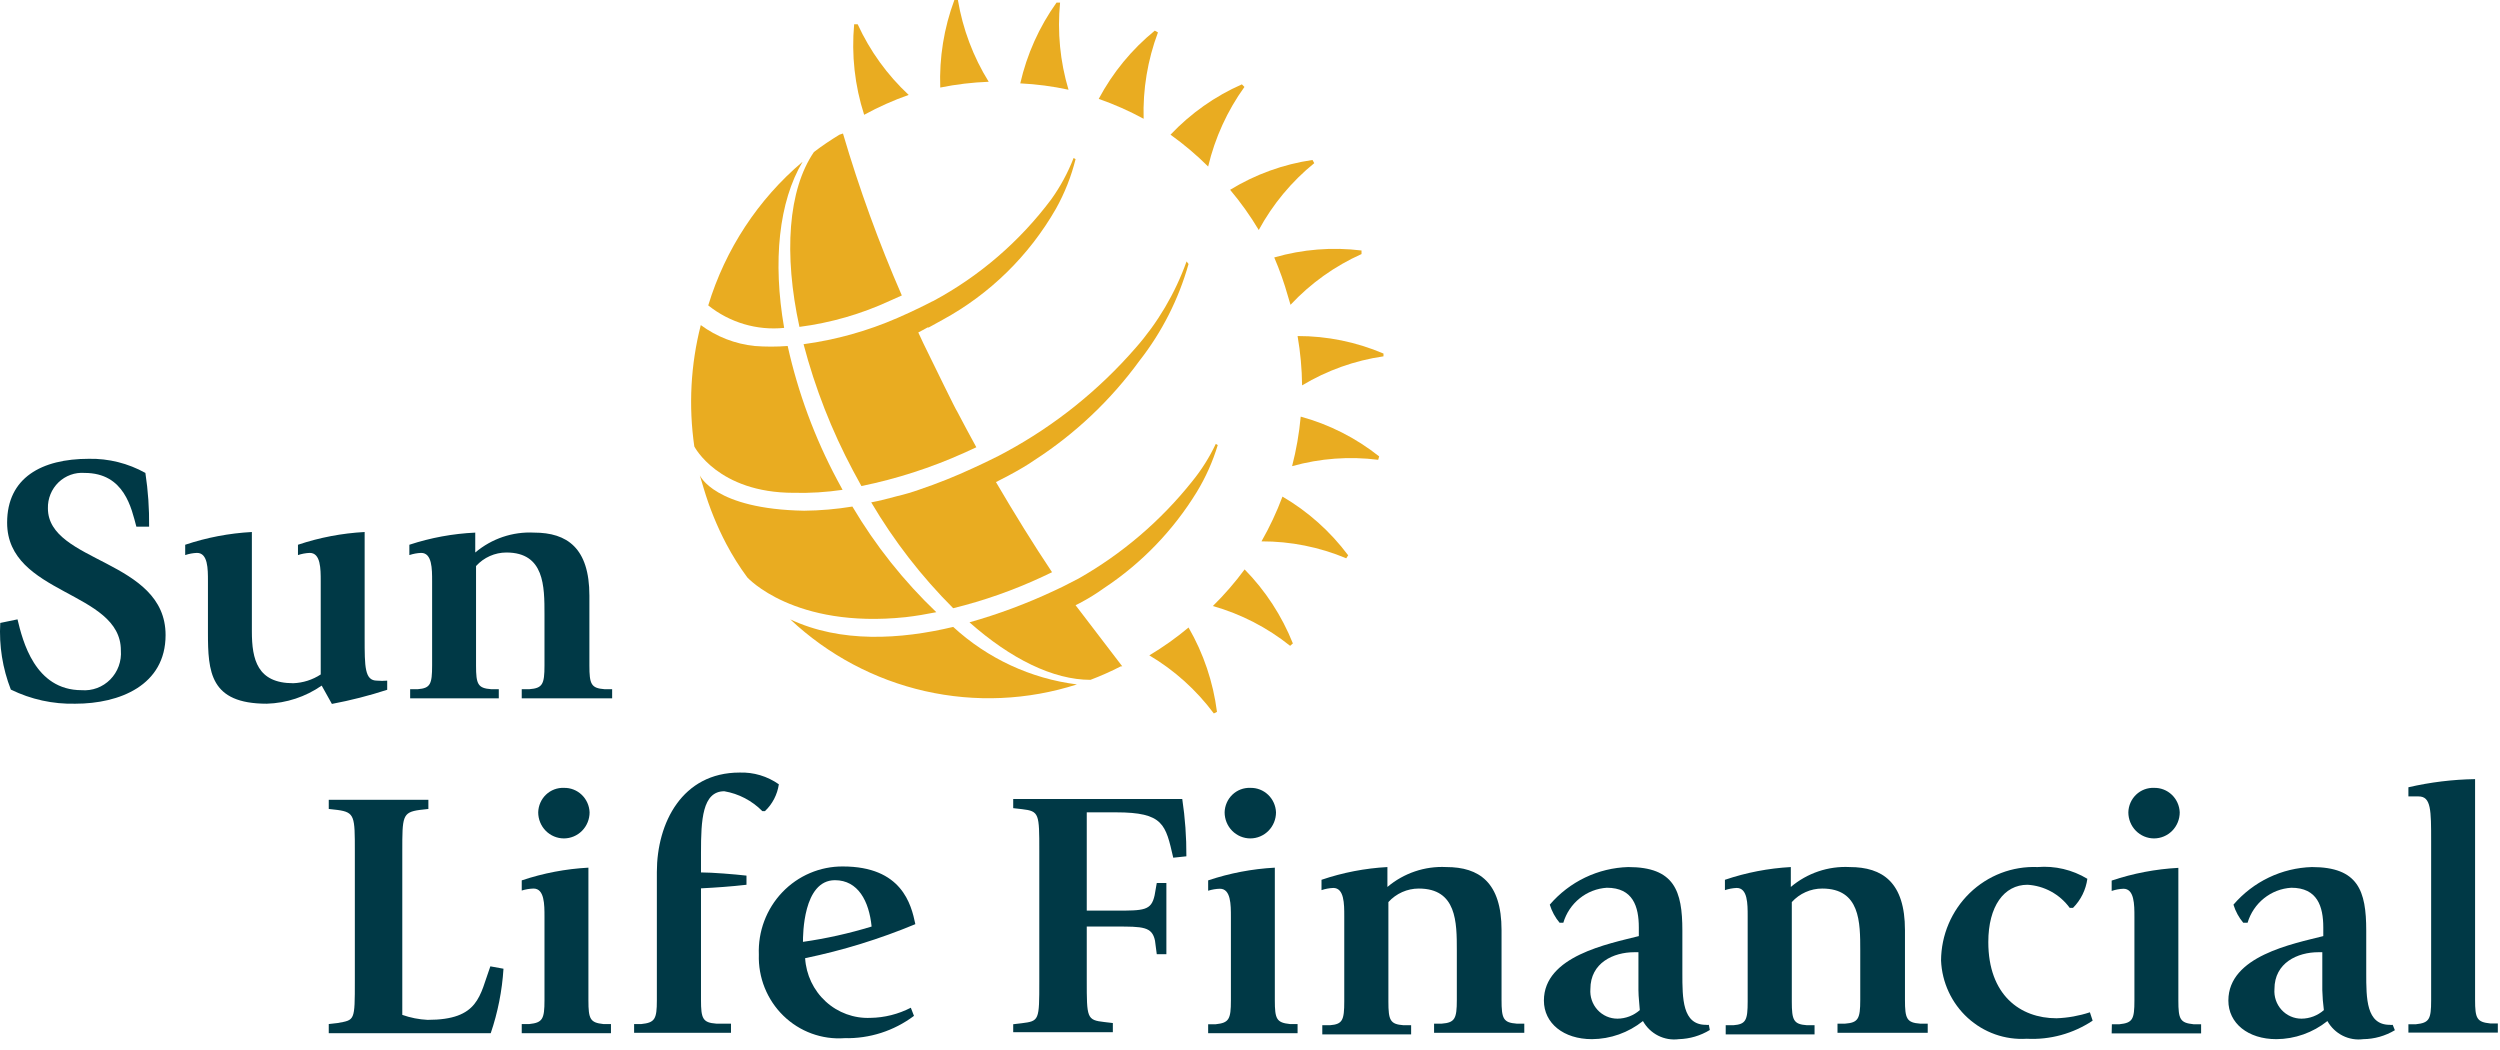 <svg width="219" height="92" viewBox="0 0 219 92" fill="none" xmlns="http://www.w3.org/2000/svg">
<path d="M11.945 46.134C11.516 44.548 10.914 41.428 7.41 41.428C6.993 41.396 6.574 41.453 6.181 41.596C5.787 41.739 5.427 41.963 5.124 42.255C4.822 42.548 4.583 42.901 4.423 43.293C4.263 43.685 4.186 44.106 4.197 44.53C4.197 49.306 14.505 48.992 14.505 55.632C14.505 60.042 10.468 61.645 6.602 61.645C4.648 61.694 2.71 61.27 0.95 60.408C0.226 58.553 -0.091 56.561 0.022 54.569L1.534 54.256C1.981 56.12 3.046 60.46 7.152 60.46C7.612 60.497 8.075 60.432 8.509 60.27C8.942 60.108 9.335 59.852 9.662 59.521C9.988 59.189 10.24 58.79 10.4 58.351C10.56 57.911 10.624 57.441 10.588 56.974C10.588 51.746 0.624 52.129 0.624 45.785C0.624 41.846 3.647 40.191 7.788 40.191C9.515 40.158 11.221 40.584 12.736 41.428C12.972 42.985 13.081 44.559 13.062 46.134H11.945Z" fill="#003946"/>
<path d="M28.18 60.059C26.76 61.044 25.09 61.595 23.37 61.645C18.388 61.645 18.216 58.857 18.216 55.406V50.909C18.216 49.829 18.216 48.434 17.254 48.434C16.903 48.447 16.556 48.512 16.223 48.626V47.72C18.113 47.086 20.077 46.711 22.064 46.604V55.319C22.064 57.776 22.545 59.85 25.689 59.85C26.544 59.818 27.375 59.553 28.095 59.083V50.909C28.095 49.829 28.095 48.434 27.133 48.434C26.782 48.448 26.434 48.513 26.102 48.626V47.72C27.991 47.086 29.956 46.711 31.943 46.604V55.876C31.943 58.421 31.943 59.624 33.025 59.624C33.322 59.652 33.621 59.652 33.919 59.624V60.425C32.331 60.941 30.713 61.354 29.074 61.663L28.18 60.059Z" fill="#003946"/>
<path d="M37.853 50.909C37.853 49.829 37.853 48.434 36.891 48.434C36.54 48.448 36.193 48.513 35.86 48.626V47.72C37.728 47.105 39.67 46.747 41.632 46.657V48.4C43.073 47.182 44.913 46.559 46.786 46.657C49.673 46.657 51.631 47.999 51.631 52.181V58.299C51.631 59.937 51.786 60.286 52.954 60.373H53.624V61.175H45.704V60.373H46.374C47.525 60.286 47.697 59.937 47.697 58.299V53.82C47.697 51.362 47.697 48.4 44.364 48.4C43.864 48.4 43.368 48.505 42.91 48.709C42.452 48.913 42.04 49.211 41.701 49.585V58.299C41.701 59.937 41.856 60.286 43.024 60.373H43.694V61.175H35.929V60.373H36.599C37.698 60.286 37.853 59.937 37.853 58.299V50.909Z" fill="#003946"/>
<path d="M88.757 89.723L89.496 89.636C91.042 89.444 91.042 89.392 91.042 85.976V74.543C91.042 71.283 91.042 71.057 89.53 70.882L88.757 70.795V69.994H103.566C103.816 71.655 103.936 73.333 103.927 75.013L102.776 75.135C102.106 72.225 101.934 71.161 97.76 71.161H95.2V79.771H97.708C100.216 79.771 100.852 79.771 101.144 78.429L101.333 77.349H102.175V83.588H101.333L101.178 82.403C100.921 81.165 100.113 81.165 97.743 81.165H95.2V85.871C95.2 89.183 95.2 89.357 96.746 89.531L97.485 89.618V90.42H88.757V89.723Z" fill="#003946"/>
<path d="M105.834 89.723H106.504C107.655 89.601 107.827 89.287 107.827 87.649V80.329C107.827 79.248 107.827 77.854 106.865 77.854C106.515 77.863 106.168 77.922 105.834 78.028V77.122C107.723 76.488 109.688 76.113 111.675 76.007V87.632C111.675 89.27 111.83 89.584 112.998 89.706H113.668V90.507H105.834V89.723ZM107.277 71.161C107.284 70.87 107.347 70.583 107.465 70.317C107.582 70.05 107.75 69.811 107.959 69.611C108.169 69.411 108.416 69.256 108.685 69.154C108.954 69.052 109.241 69.006 109.528 69.018C110.105 69.003 110.665 69.22 111.086 69.621C111.507 70.023 111.756 70.576 111.778 71.161C111.778 71.767 111.541 72.348 111.119 72.776C110.697 73.204 110.125 73.445 109.528 73.445C108.931 73.445 108.358 73.204 107.936 72.776C107.514 72.348 107.277 71.767 107.277 71.161Z" fill="#003946"/>
<path d="M117.757 80.259C117.757 79.179 117.757 77.784 116.795 77.784C116.444 77.798 116.097 77.863 115.764 77.976V77.07C117.63 76.436 119.572 76.06 121.537 75.954V77.697C122.978 76.481 124.818 75.859 126.691 75.954C129.577 75.954 131.535 77.296 131.535 81.479V87.597C131.535 89.235 131.69 89.584 132.858 89.671H133.528V90.472H125.625V89.671H126.296C127.447 89.584 127.618 89.235 127.618 87.597V83.257C127.618 80.799 127.618 77.837 124.285 77.837C123.785 77.837 123.29 77.942 122.832 78.146C122.373 78.35 121.962 78.648 121.623 79.022V87.736C121.623 89.374 121.777 89.723 122.945 89.81H123.615V90.612H115.833V89.81H116.503C117.602 89.723 117.757 89.374 117.757 87.736V80.259Z" fill="#003946"/>
<path d="M143.527 86.743C143.527 87.335 143.63 88.102 143.647 88.486C143.103 88.964 142.409 89.23 141.689 89.235C141.361 89.236 141.036 89.168 140.735 89.035C140.435 88.903 140.164 88.708 139.942 88.464C139.719 88.22 139.548 87.932 139.441 87.617C139.334 87.303 139.292 86.97 139.318 86.638C139.318 84.337 141.345 83.414 143.166 83.414H143.527V86.743ZM149.694 89.775C149.609 89.789 149.522 89.789 149.437 89.775C147.375 89.775 147.375 87.475 147.375 85.244V81.514C147.375 78.028 146.671 75.954 142.633 75.954C141.326 75.992 140.04 76.304 138.857 76.871C137.675 77.438 136.62 78.247 135.761 79.248C135.939 79.83 136.232 80.37 136.62 80.834H136.947C137.198 79.989 137.698 79.242 138.38 78.694C139.061 78.145 139.892 77.822 140.761 77.767C143.046 77.767 143.561 79.405 143.561 81.252V82.002C140.898 82.682 135.246 83.745 135.246 87.649C135.246 89.636 136.964 91.03 139.455 91.03C141.077 91.02 142.649 90.462 143.922 89.444C144.231 89.996 144.695 90.441 145.255 90.724C145.815 91.006 146.446 91.113 147.066 91.03C148.024 91.004 148.959 90.728 149.78 90.228L149.694 89.775Z" fill="#003946"/>
<path d="M153.096 80.259C153.096 79.179 153.096 77.784 152.134 77.784C151.784 77.799 151.437 77.864 151.104 77.976V77.07C152.969 76.436 154.911 76.061 156.876 75.954V77.697C158.317 76.479 160.157 75.857 162.03 75.954C164.916 75.954 166.875 77.296 166.875 81.479V87.597C166.875 89.235 167.029 89.584 168.198 89.671H168.868V90.472H160.965V89.671H161.635C162.786 89.584 162.958 89.235 162.958 87.597V83.257C162.958 80.799 162.958 77.837 159.625 77.837C159.124 77.837 158.629 77.942 158.171 78.147C157.713 78.35 157.301 78.648 156.962 79.022V87.736C156.962 89.374 157.117 89.723 158.285 89.81H158.955V90.612H151.172V89.81H151.842C152.942 89.723 153.096 89.374 153.096 87.736V80.259Z" fill="#003946"/>
<path d="M183.316 89.409C181.607 90.548 179.585 91.103 177.543 90.995C176.605 91.054 175.665 90.923 174.777 90.609C173.89 90.295 173.073 89.805 172.374 89.167C171.675 88.53 171.108 87.757 170.707 86.895C170.305 86.033 170.077 85.098 170.036 84.146C170.042 83.039 170.267 81.945 170.699 80.929C171.131 79.912 171.76 78.995 172.548 78.23C173.337 77.466 174.27 76.871 175.29 76.479C176.311 76.088 177.398 75.91 178.488 75.954C180.013 75.828 181.538 76.188 182.852 76.983C182.721 77.948 182.28 78.842 181.598 79.527H181.306C180.873 78.937 180.318 78.45 179.68 78.101C179.042 77.751 178.336 77.548 177.612 77.505C175.55 77.505 174.176 79.388 174.176 82.525C174.176 87.143 176.942 89.2 180.155 89.2C181.147 89.165 182.131 88.989 183.075 88.677L183.316 89.409Z" fill="#003946"/>
<path d="M185 89.723H185.67C186.821 89.601 186.975 89.287 186.975 87.649V80.329C186.975 79.248 186.975 77.854 186.013 77.854C185.663 77.869 185.316 77.933 184.982 78.046V77.139C186.872 76.505 188.836 76.13 190.824 76.024V87.649C190.824 89.287 190.978 89.601 192.146 89.723H192.817V90.525H184.982L185 89.723ZM186.443 71.161C186.449 70.87 186.513 70.583 186.63 70.317C186.747 70.05 186.916 69.811 187.125 69.611C187.335 69.411 187.581 69.256 187.85 69.154C188.12 69.052 188.406 69.006 188.693 69.018C189.271 69.003 189.831 69.22 190.252 69.621C190.673 70.023 190.921 70.576 190.944 71.161C190.944 71.767 190.707 72.348 190.285 72.776C189.863 73.204 189.29 73.445 188.693 73.445C188.096 73.445 187.524 73.204 187.102 72.776C186.68 72.348 186.443 71.767 186.443 71.161Z" fill="#003946"/>
<path d="M203.434 86.743C203.449 87.326 203.495 87.907 203.571 88.486C203.027 88.964 202.333 89.23 201.613 89.235C201.285 89.236 200.96 89.168 200.66 89.035C200.359 88.903 200.089 88.708 199.866 88.464C199.643 88.22 199.472 87.932 199.365 87.617C199.258 87.303 199.216 86.97 199.242 86.638C199.242 84.337 201.269 83.414 203.09 83.414H203.434V86.743ZM209.601 89.775C209.516 89.789 209.429 89.789 209.344 89.775C207.282 89.775 207.282 87.475 207.282 85.244V81.514C207.282 78.028 206.578 75.954 202.523 75.954C201.216 75.992 199.93 76.304 198.747 76.871C197.564 77.438 196.51 78.247 195.651 79.248C195.829 79.83 196.121 80.37 196.51 80.834H196.888C197.14 79.986 197.643 79.237 198.328 78.689C199.013 78.14 199.848 77.818 200.719 77.767C203.004 77.767 203.52 79.405 203.52 81.252V82.002C200.857 82.682 195.205 83.745 195.205 87.649C195.205 89.636 196.923 91.03 199.414 91.03C201.035 91.019 202.606 90.461 203.881 89.444C204.19 89.996 204.654 90.441 205.214 90.724C205.774 91.006 206.404 91.113 207.024 91.03C207.998 91.019 208.952 90.748 209.79 90.246L209.601 89.775Z" fill="#003946"/>
<path d="M210.976 89.723H211.646C212.797 89.601 212.968 89.287 212.968 87.649V73.706C212.968 70.97 212.968 69.767 211.869 69.767C211.491 69.767 211.096 69.767 210.976 69.767V68.965C212.893 68.522 214.85 68.282 216.817 68.251V87.579C216.817 89.218 216.971 89.531 218.14 89.653H218.81V90.455H210.976V89.723Z" fill="#003946"/>
<path d="M28.799 89.706L29.572 89.618C31.084 89.34 31.084 89.462 31.084 85.924V74.543C31.084 71.527 31.084 71.161 29.572 70.952L28.799 70.865V70.063H37.526V70.865L36.753 70.952C35.241 71.161 35.241 71.545 35.241 74.543V88.904C35.956 89.156 36.702 89.303 37.458 89.34C41.976 89.34 42.01 87.231 42.955 84.651L44.106 84.86C43.985 86.785 43.609 88.684 42.989 90.507H28.799V89.706Z" fill="#003946"/>
<path d="M45.704 89.706H46.374C47.525 89.584 47.697 89.27 47.697 87.632V80.311C47.697 79.231 47.697 77.837 46.735 77.837C46.385 77.848 46.038 77.906 45.704 78.011V77.122C47.593 76.488 49.558 76.113 51.545 76.007V87.632C51.545 89.27 51.7 89.584 52.851 89.706H53.521V90.507H45.704V89.706ZM47.147 71.161C47.154 70.87 47.218 70.583 47.335 70.317C47.452 70.05 47.62 69.811 47.83 69.611C48.039 69.411 48.286 69.256 48.555 69.154C48.824 69.052 49.111 69.006 49.398 69.018C49.975 69.003 50.535 69.22 50.956 69.621C51.377 70.023 51.626 70.576 51.648 71.161C51.648 71.767 51.411 72.348 50.989 72.776C50.567 73.204 49.995 73.445 49.398 73.445C48.801 73.445 48.228 73.204 47.806 72.776C47.384 72.348 47.147 71.767 47.147 71.161Z" fill="#003946"/>
<path d="M57.541 77.784V76.39C57.541 72.085 59.757 67.676 64.791 67.676C66.016 67.635 67.22 67.996 68.227 68.704C68.095 69.606 67.665 70.435 67.007 71.057H66.784C65.878 70.139 64.713 69.53 63.451 69.314C61.527 69.314 61.407 71.824 61.407 74.682V76.425C62.369 76.425 64.327 76.582 65.392 76.704V77.505C64.018 77.662 62.764 77.749 61.407 77.819V87.597C61.407 89.235 61.561 89.584 62.747 89.671H64.035V90.472H55.548V89.706H56.184C57.369 89.584 57.541 89.27 57.541 87.632V77.784Z" fill="#003946"/>
<path d="M70.34 82.507C70.34 81.95 70.34 77.105 73.14 77.105C75.168 77.105 76.13 78.935 76.353 81.165C74.385 81.767 72.375 82.216 70.34 82.507ZM79.789 88.276C78.691 88.842 77.481 89.146 76.25 89.165C74.811 89.227 73.406 88.714 72.337 87.737C71.267 86.759 70.618 85.394 70.529 83.937C73.833 83.253 77.065 82.255 80.184 80.956C79.823 79.213 78.999 75.902 73.828 75.902C72.839 75.897 71.859 76.094 70.947 76.484C70.035 76.873 69.211 77.446 68.524 78.168C67.837 78.889 67.301 79.745 66.949 80.682C66.596 81.62 66.435 82.62 66.475 83.623C66.443 84.618 66.618 85.609 66.988 86.531C67.359 87.454 67.915 88.287 68.623 88.977C69.331 89.667 70.174 90.199 71.097 90.537C72.02 90.876 73.003 91.014 73.982 90.943C76.167 90.996 78.307 90.309 80.064 88.991L79.789 88.276Z" fill="#003946"/>
<path d="M100.182 10.405C100.106 7.824 100.532 5.254 101.436 2.841L101.161 2.684C99.146 4.324 97.475 6.356 96.248 8.662C97.603 9.135 98.918 9.718 100.182 10.405Z" fill="#E9AC21"/>
<path d="M86.61 7.163C85.255 4.979 84.338 2.544 83.912 0H83.603C82.692 2.447 82.271 5.054 82.366 7.669C83.765 7.385 85.184 7.216 86.61 7.163Z" fill="#E9AC21"/>
<path d="M93.602 7.86C92.864 5.39 92.613 2.796 92.863 0.227H92.554C91.039 2.346 89.959 4.752 89.376 7.303C90.797 7.372 92.21 7.558 93.602 7.86Z" fill="#E9AC21"/>
<path d="M105.834 14.588C106.43 12.074 107.51 9.705 109.013 7.616L108.789 7.39C106.437 8.425 104.312 9.924 102.536 11.799C103.707 12.637 104.811 13.57 105.834 14.588Z" fill="#E9AC21"/>
<path d="M110.267 20.148C111.493 17.891 113.145 15.901 115.129 14.292L114.974 14.013C112.421 14.386 109.967 15.275 107.758 16.627C108.687 17.73 109.526 18.907 110.267 20.148Z" fill="#E9AC21"/>
<path d="M112.826 25.951L113.049 26.701C114.812 24.816 116.926 23.306 119.269 22.256V21.943C116.706 21.627 114.106 21.834 111.624 22.553C112.098 23.657 112.5 24.793 112.826 25.951Z" fill="#E9AC21"/>
<path d="M113.187 40.836C115.641 40.149 118.203 39.959 120.729 40.278L120.815 39.981C118.778 38.364 116.441 37.178 113.943 36.496C113.809 37.961 113.556 39.413 113.187 40.836Z" fill="#E9AC21"/>
<path d="M113.668 29.437C113.916 30.864 114.048 32.31 114.063 33.759C116.252 32.445 118.675 31.58 121.193 31.215V30.971C118.811 29.954 116.252 29.433 113.668 29.437Z" fill="#E9AC21"/>
<path d="M112.345 43.502C111.837 44.857 111.222 46.169 110.507 47.423C113.053 47.417 115.575 47.92 117.929 48.905L118.1 48.644C116.539 46.558 114.582 44.809 112.345 43.502Z" fill="#E9AC21"/>
<path d="M79.6 8.314C77.725 6.569 76.207 4.466 75.133 2.126H74.824C74.578 4.803 74.876 7.502 75.7 10.056C76.952 9.371 78.256 8.788 79.6 8.314Z" fill="#E9AC21"/>
<path d="M100.68 57.41C102.877 58.711 104.798 60.441 106.332 62.499L106.607 62.36C106.275 59.752 105.428 57.238 104.116 54.97C103.036 55.874 101.887 56.69 100.68 57.41Z" fill="#E9AC21"/>
<path d="M106.246 53.088C108.707 53.785 111.008 54.97 113.015 56.574L113.256 56.364C112.287 53.939 110.85 51.735 109.029 49.881C108.187 51.023 107.257 52.096 106.246 53.088Z" fill="#E9AC21"/>
<path d="M69.533 43.171C70.963 43.206 72.394 43.118 73.81 42.909L73.329 42.02C71.365 38.336 69.908 34.395 69 30.308C68.034 30.383 67.063 30.383 66.097 30.308C64.396 30.129 62.773 29.498 61.389 28.478C60.502 31.948 60.309 35.563 60.822 39.11C60.822 39.11 62.884 43.171 69.533 43.171Z" fill="#E9AC21"/>
<path d="M79.325 54.064C80.253 53.959 81.146 53.802 82.022 53.628C79.163 50.901 76.689 47.787 74.669 44.373C73.272 44.603 71.859 44.726 70.443 44.739C62.557 44.6 61.303 41.637 61.303 41.637C61.303 41.637 61.595 42.596 61.647 42.788C62.146 44.471 62.807 46.099 63.623 47.65C64.162 48.672 64.776 49.65 65.461 50.578C65.461 50.578 69.532 55.092 79.325 54.064Z" fill="#E9AC21"/>
<path d="M70.031 28.635C72.782 28.28 75.463 27.504 77.985 26.335L78.999 25.882C76.988 21.267 75.267 16.529 73.845 11.695L73.536 11.799C72.763 12.27 72.007 12.775 71.302 13.316C69.035 16.627 68.639 22.256 70.031 28.635Z" fill="#E9AC21"/>
<path d="M68.691 28.723C67.677 22.884 68.227 17.673 70.306 14.17C66.41 17.465 63.539 21.836 62.042 26.753C63.923 28.259 66.307 28.965 68.691 28.723Z" fill="#E9AC21"/>
<path d="M83.5 54.918C78.895 56.016 73.656 56.347 69.223 54.255C72.541 57.371 76.613 59.539 81.024 60.54C85.436 61.541 90.031 61.339 94.34 59.955C90.302 59.447 86.516 57.688 83.5 54.918Z" fill="#E9AC21"/>
<path d="M104.442 42.16C101.687 45.62 98.305 48.513 94.478 50.683L93.086 51.397L92.313 51.763C89.927 52.88 87.457 53.801 84.926 54.517C88.551 57.724 92.262 59.554 95.526 59.554C96.435 59.21 97.324 58.814 98.189 58.369H98.309C98.309 58.369 95.285 54.412 94.22 53.018L94.598 52.826C95.331 52.441 96.037 52.004 96.711 51.519C99.994 49.349 102.768 46.476 104.837 43.101C105.621 41.815 106.238 40.433 106.676 38.988L106.504 38.883C105.95 40.056 105.258 41.156 104.442 42.16Z" fill="#E9AC21"/>
<path d="M103.944 22.901C102.941 25.701 101.419 28.281 99.46 30.5C96.25 34.187 92.415 37.262 88.139 39.581L87.486 39.929L86.318 40.504L85.235 41.01C83.701 41.723 82.13 42.352 80.528 42.892C79.886 43.121 79.232 43.313 78.569 43.467C77.814 43.676 77.058 43.868 76.319 44.007C78.316 47.394 80.729 50.51 83.5 53.279C86.187 52.62 88.805 51.698 91.317 50.526L92.159 50.125C90.527 47.685 88.86 44.983 87.245 42.23L88.328 41.672C89.238 41.184 90.046 40.713 90.613 40.312C94.183 38.006 97.305 35.052 99.821 31.598C101.787 29.088 103.247 26.21 104.116 23.128L103.944 22.901Z" fill="#E9AC21"/>
<path d="M79.669 27.381L78.621 27.851C75.994 28.996 73.225 29.77 70.392 30.152C71.402 34 72.855 37.715 74.721 41.219L75.46 42.578C78.544 41.948 81.551 40.977 84.428 39.685L85.527 39.18C84.954 38.134 84.382 37.065 83.809 35.973C83.809 36.06 81.885 32.121 80.906 30.117L80.442 29.123L80.803 28.932L81.249 28.688H81.353L82.555 28.025C86.697 25.776 90.141 22.403 92.502 18.283C93.264 16.921 93.842 15.461 94.22 13.943L94.049 13.838C93.549 15.126 92.891 16.343 92.09 17.463C89.329 21.149 85.812 24.182 81.782 26.352L81.593 26.439C81.593 26.439 80.94 26.788 79.669 27.381Z" fill="#E9AC21"/>
</svg>
